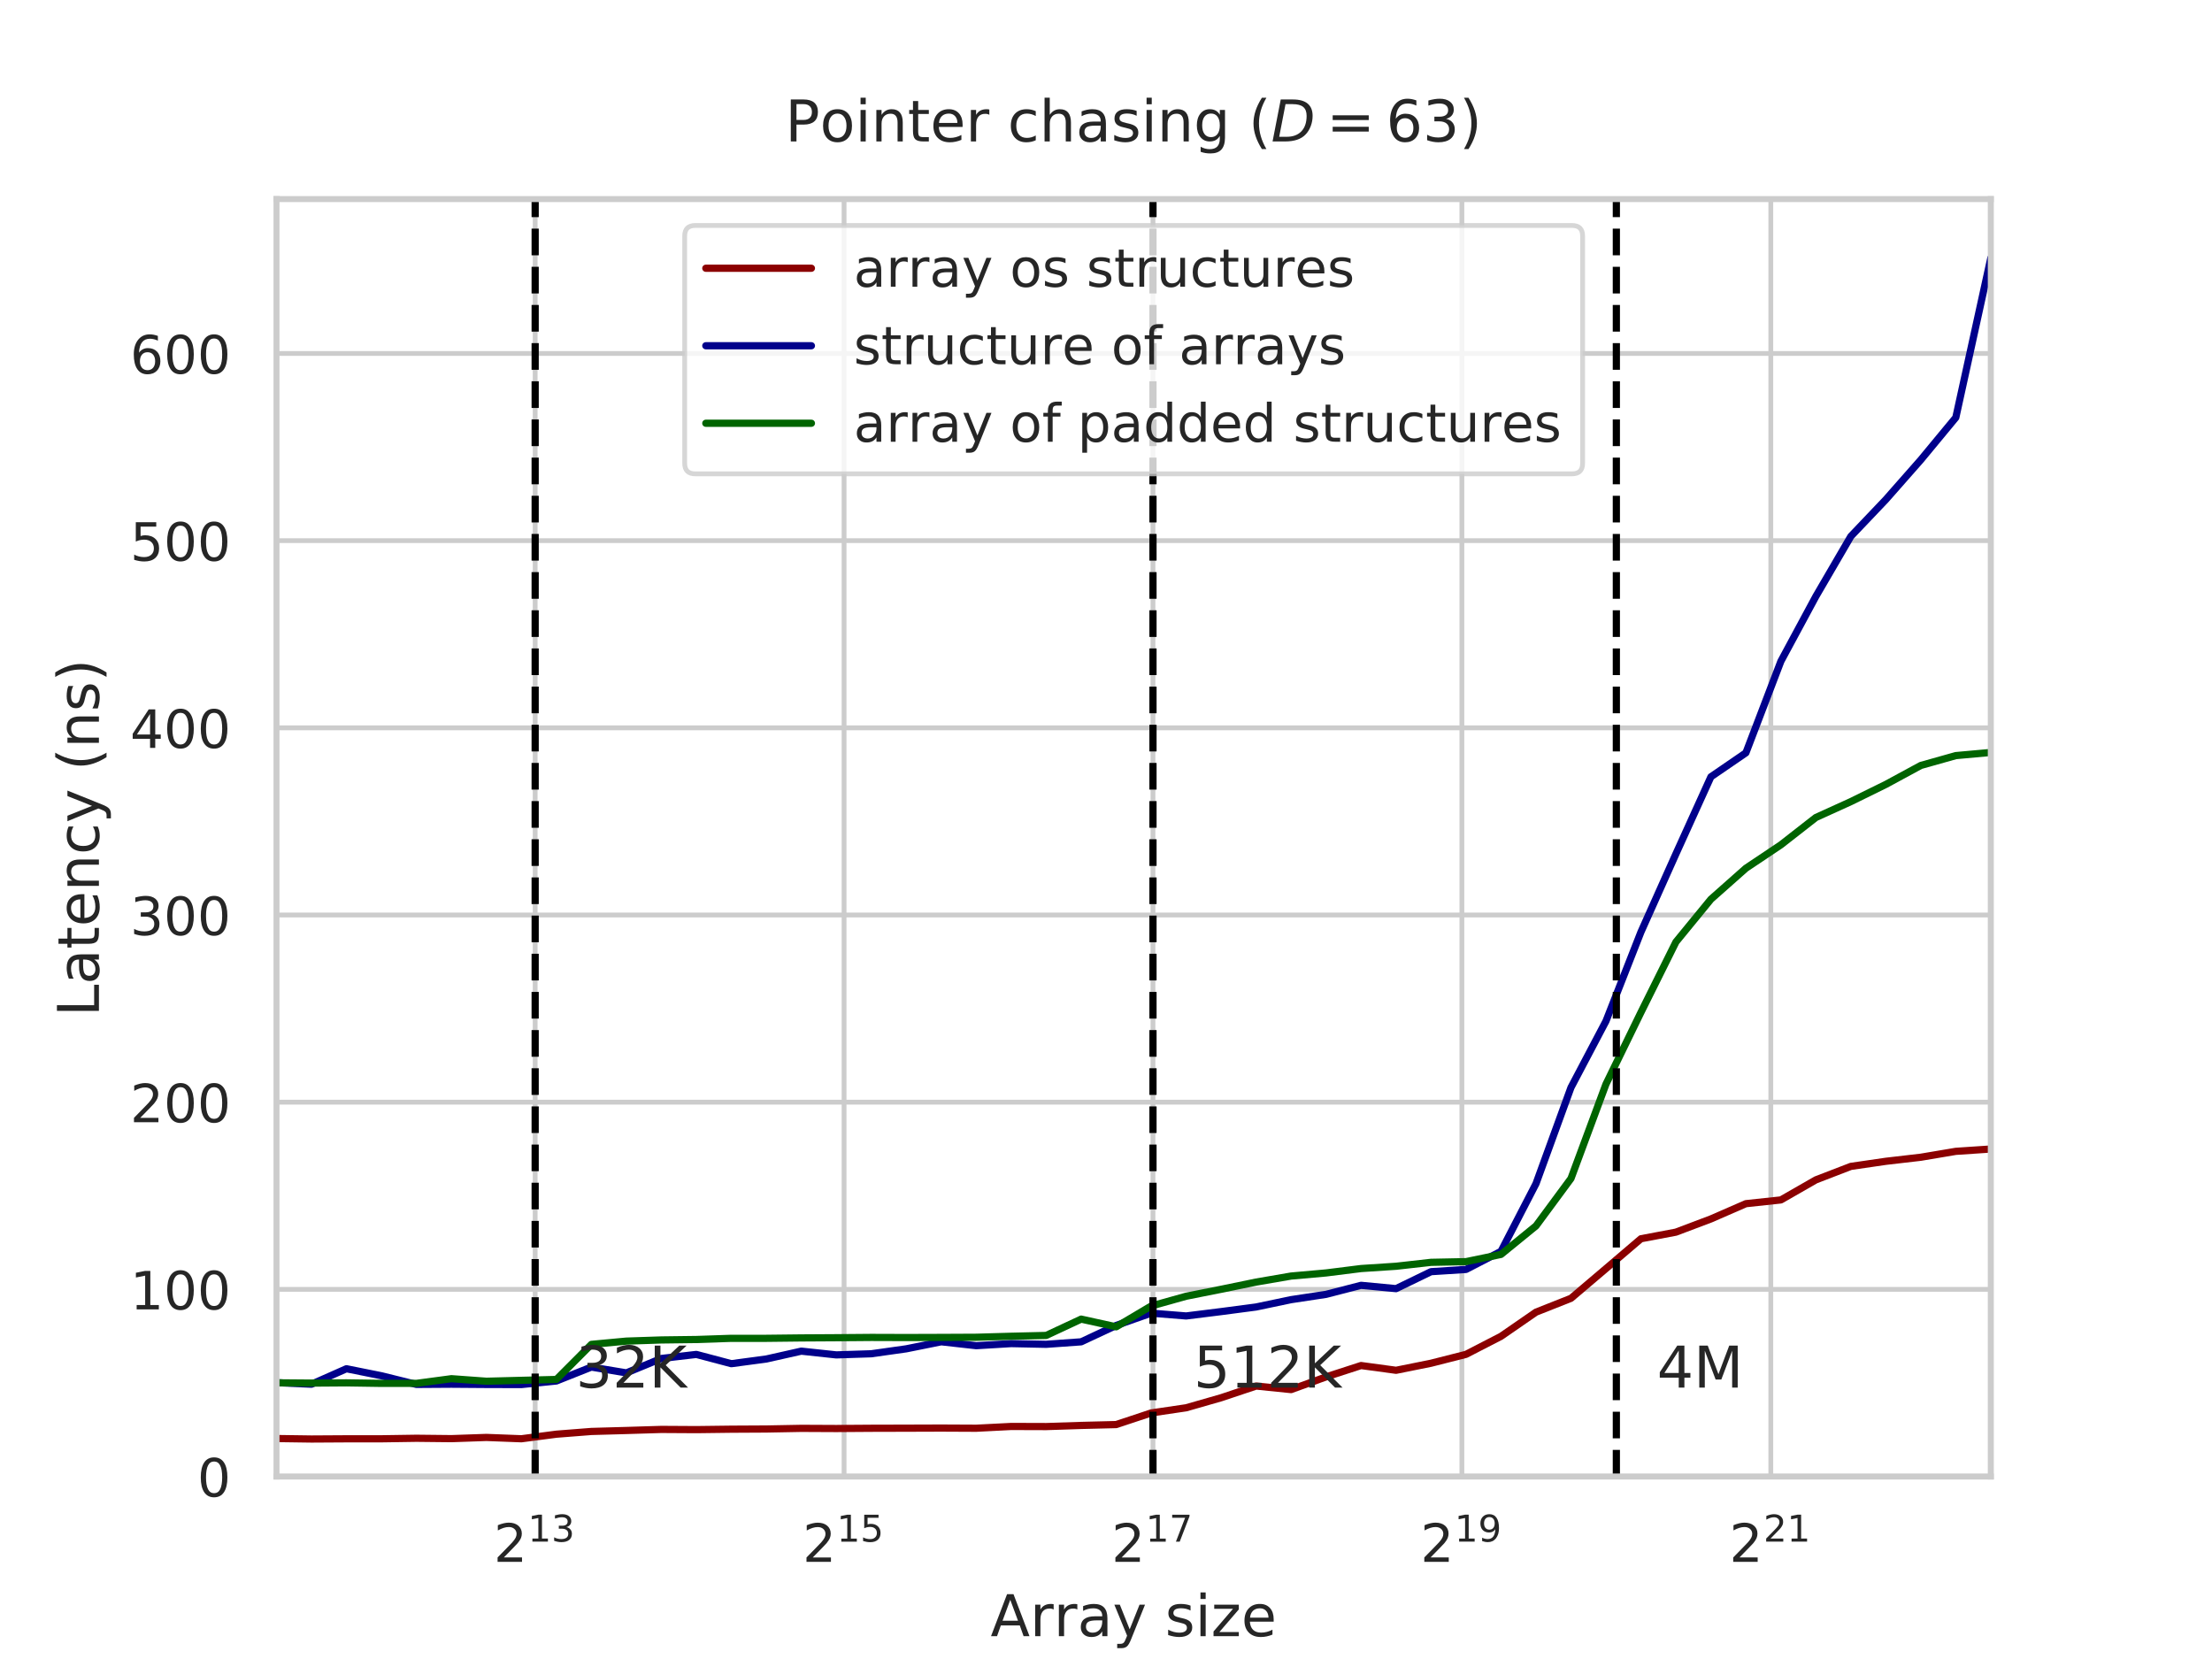 <svg xmlns="http://www.w3.org/2000/svg" xmlns:xlink="http://www.w3.org/1999/xlink" width="614.4" height="460.8" version="1.1" viewBox="0 0 460.8 345.6"><defs><style type="text/css">*{stroke-linecap:butt;stroke-linejoin:round}</style></defs><g id="figure_1"><g id="patch_1"><path d="M 0 345.6 L 460.8 345.6 L 460.8 0 L 0 0 z" style="fill:#fff"/></g><g id="axes_1"><g id="patch_2"><path d="M 57.6 307.584 L 414.72 307.584 L 414.72 41.472 L 57.6 41.472 z" style="fill:#fff"/></g><g id="matplotlib.axis_1"><g id="xtick_1"><g id="line2d_1"><path d="M 111.485 307.584 L 111.485 41.472" clip-path="url(#p56a1fb981e)" style="fill:none;stroke:#ccc;stroke-linecap:round"/></g><g id="text_1"><defs><path id="DejaVuSans-50" d="M 19.188 8.297 L 53.609 8.297 L 53.609 0 L 7.328 0 L 7.328 8.297 Q 12.938 14.109 22.625 23.891 Q 32.328 33.688 34.812 36.531 Q 39.547 41.844 41.422 45.531 Q 43.312 49.219 43.312 52.781 Q 43.312 58.594 39.234 62.25 Q 35.156 65.922 28.609 65.922 Q 23.969 65.922 18.812 64.312 Q 13.672 62.703 7.812 59.422 L 7.812 69.391 Q 13.766 71.781 18.938 73 Q 24.125 74.219 28.422 74.219 Q 39.75 74.219 46.484 68.547 Q 53.219 62.891 53.219 53.422 Q 53.219 48.922 51.531 44.891 Q 49.859 40.875 45.406 35.406 Q 44.188 33.984 37.641 27.219 Q 31.109 20.453 19.188 8.297 z"/><path id="DejaVuSans-49" d="M 12.406 8.297 L 28.516 8.297 L 28.516 63.922 L 10.984 60.406 L 10.984 69.391 L 28.422 72.906 L 38.281 72.906 L 38.281 8.297 L 54.391 8.297 L 54.391 0 L 12.406 0 z"/><path id="DejaVuSans-51" d="M 40.578 39.312 Q 47.656 37.797 51.625 33 Q 55.609 28.219 55.609 21.188 Q 55.609 10.406 48.188 4.484 Q 40.766 -1.422 27.094 -1.422 Q 22.516 -1.422 17.656 -0.516 Q 12.797 0.391 7.625 2.203 L 7.625 11.719 Q 11.719 9.328 16.594 8.109 Q 21.484 6.891 26.812 6.891 Q 36.078 6.891 40.938 10.547 Q 45.797 14.203 45.797 21.188 Q 45.797 27.641 41.281 31.266 Q 36.766 34.906 28.719 34.906 L 20.219 34.906 L 20.219 43.016 L 29.109 43.016 Q 36.375 43.016 40.234 45.922 Q 44.094 48.828 44.094 54.297 Q 44.094 59.906 40.109 62.906 Q 36.141 65.922 28.719 65.922 Q 24.656 65.922 20.016 65.031 Q 15.375 64.156 9.812 62.312 L 9.812 71.094 Q 15.438 72.656 20.344 73.438 Q 25.25 74.219 29.594 74.219 Q 40.828 74.219 47.359 69.109 Q 53.906 64.016 53.906 55.328 Q 53.906 49.266 50.438 45.094 Q 46.969 40.922 40.578 39.312 z"/></defs><g style="fill:#262626" transform="translate(102.85 325.442)scale(0.11 -0.11)"><use transform="translate(0 0.766)" xlink:href="#DejaVuSans-50"/><use transform="translate(64.58 39.047)scale(0.7)" xlink:href="#DejaVuSans-49"/><use transform="translate(109.116 39.047)scale(0.7)" xlink:href="#DejaVuSans-51"/></g></g></g><g id="xtick_2"><g id="line2d_2"><path d="M 175.836 307.584 L 175.836 41.472" clip-path="url(#p56a1fb981e)" style="fill:none;stroke:#ccc;stroke-linecap:round"/></g><g id="text_2"><defs><path id="DejaVuSans-53" d="M 10.797 72.906 L 49.516 72.906 L 49.516 64.594 L 19.828 64.594 L 19.828 46.734 Q 21.969 47.469 24.109 47.828 Q 26.266 48.188 28.422 48.188 Q 40.625 48.188 47.75 41.5 Q 54.891 34.812 54.891 23.391 Q 54.891 11.625 47.562 5.094 Q 40.234 -1.422 26.906 -1.422 Q 22.312 -1.422 17.547 -0.641 Q 12.797 0.141 7.719 1.703 L 7.719 11.625 Q 12.109 9.234 16.797 8.062 Q 21.484 6.891 26.703 6.891 Q 35.156 6.891 40.078 11.328 Q 45.016 15.766 45.016 23.391 Q 45.016 31 40.078 35.438 Q 35.156 39.891 26.703 39.891 Q 22.75 39.891 18.812 39.016 Q 14.891 38.141 10.797 36.281 z"/></defs><g style="fill:#262626" transform="translate(167.201 325.442)scale(0.11 -0.11)"><use transform="translate(0 0.684)" xlink:href="#DejaVuSans-50"/><use transform="translate(64.58 38.966)scale(0.7)" xlink:href="#DejaVuSans-49"/><use transform="translate(109.116 38.966)scale(0.7)" xlink:href="#DejaVuSans-53"/></g></g></g><g id="xtick_3"><g id="line2d_3"><path d="M 240.188 307.584 L 240.188 41.472" clip-path="url(#p56a1fb981e)" style="fill:none;stroke:#ccc;stroke-linecap:round"/></g><g id="text_3"><defs><path id="DejaVuSans-55" d="M 8.203 72.906 L 55.078 72.906 L 55.078 68.703 L 28.609 0 L 18.312 0 L 43.219 64.594 L 8.203 64.594 z"/></defs><g style="fill:#262626" transform="translate(231.553 325.442)scale(0.11 -0.11)"><use transform="translate(0 0.684)" xlink:href="#DejaVuSans-50"/><use transform="translate(64.58 38.966)scale(0.7)" xlink:href="#DejaVuSans-49"/><use transform="translate(109.116 38.966)scale(0.7)" xlink:href="#DejaVuSans-55"/></g></g></g><g id="xtick_4"><g id="line2d_4"><path d="M 304.539 307.584 L 304.539 41.472" clip-path="url(#p56a1fb981e)" style="fill:none;stroke:#ccc;stroke-linecap:round"/></g><g id="text_4"><defs><path id="DejaVuSans-57" d="M 10.984 1.516 L 10.984 10.5 Q 14.703 8.734 18.5 7.812 Q 22.312 6.891 25.984 6.891 Q 35.75 6.891 40.891 13.453 Q 46.047 20.016 46.781 33.406 Q 43.953 29.203 39.594 26.953 Q 35.25 24.703 29.984 24.703 Q 19.047 24.703 12.672 31.312 Q 6.297 37.938 6.297 49.422 Q 6.297 60.641 12.938 67.422 Q 19.578 74.219 30.609 74.219 Q 43.266 74.219 49.922 64.516 Q 56.594 54.828 56.594 36.375 Q 56.594 19.141 48.406 8.859 Q 40.234 -1.422 26.422 -1.422 Q 22.703 -1.422 18.891 -0.688 Q 15.094 0.047 10.984 1.516 z M 30.609 32.422 Q 37.25 32.422 41.125 36.953 Q 45.016 41.5 45.016 49.422 Q 45.016 57.281 41.125 61.844 Q 37.25 66.406 30.609 66.406 Q 23.969 66.406 20.094 61.844 Q 16.219 57.281 16.219 49.422 Q 16.219 41.5 20.094 36.953 Q 23.969 32.422 30.609 32.422 z"/></defs><g style="fill:#262626" transform="translate(295.904 325.442)scale(0.11 -0.11)"><use transform="translate(0 0.766)" xlink:href="#DejaVuSans-50"/><use transform="translate(64.58 39.047)scale(0.7)" xlink:href="#DejaVuSans-49"/><use transform="translate(109.116 39.047)scale(0.7)" xlink:href="#DejaVuSans-57"/></g></g></g><g id="xtick_5"><g id="line2d_5"><path d="M 368.891 307.584 L 368.891 41.472" clip-path="url(#p56a1fb981e)" style="fill:none;stroke:#ccc;stroke-linecap:round"/></g><g id="text_5"><g style="fill:#262626" transform="translate(360.256 325.442)scale(0.11 -0.11)"><use transform="translate(0 0.766)" xlink:href="#DejaVuSans-50"/><use transform="translate(64.58 39.047)scale(0.7)" xlink:href="#DejaVuSans-50"/><use transform="translate(109.116 39.047)scale(0.7)" xlink:href="#DejaVuSans-49"/></g></g></g><g id="text_6"><defs><path id="DejaVuSans-65" d="M 34.188 63.188 L 20.797 26.906 L 47.609 26.906 z M 28.609 72.906 L 39.797 72.906 L 67.578 0 L 57.328 0 L 50.688 18.703 L 17.828 18.703 L 11.188 0 L 0.781 0 z"/><path id="DejaVuSans-114" d="M 41.109 46.297 Q 39.594 47.172 37.812 47.578 Q 36.031 48 33.891 48 Q 26.266 48 22.188 43.047 Q 18.109 38.094 18.109 28.812 L 18.109 0 L 9.078 0 L 9.078 54.688 L 18.109 54.688 L 18.109 46.188 Q 20.953 51.172 25.484 53.578 Q 30.031 56 36.531 56 Q 37.453 56 38.578 55.875 Q 39.703 55.766 41.062 55.516 z"/><path id="DejaVuSans-97" d="M 34.281 27.484 Q 23.391 27.484 19.188 25 Q 14.984 22.516 14.984 16.5 Q 14.984 11.719 18.141 8.906 Q 21.297 6.109 26.703 6.109 Q 34.188 6.109 38.703 11.406 Q 43.219 16.703 43.219 25.484 L 43.219 27.484 z M 52.203 31.203 L 52.203 0 L 43.219 0 L 43.219 8.297 Q 40.141 3.328 35.547 0.953 Q 30.953 -1.422 24.312 -1.422 Q 15.922 -1.422 10.953 3.297 Q 6 8.016 6 15.922 Q 6 25.141 12.172 29.828 Q 18.359 34.516 30.609 34.516 L 43.219 34.516 L 43.219 35.406 Q 43.219 41.609 39.141 45 Q 35.062 48.391 27.688 48.391 Q 23 48.391 18.547 47.266 Q 14.109 46.141 10.016 43.891 L 10.016 52.203 Q 14.938 54.109 19.578 55.047 Q 24.219 56 28.609 56 Q 40.484 56 46.344 49.844 Q 52.203 43.703 52.203 31.203 z"/><path id="DejaVuSans-121" d="M 32.172 -5.078 Q 28.375 -14.844 24.75 -17.812 Q 21.141 -20.797 15.094 -20.797 L 7.906 -20.797 L 7.906 -13.281 L 13.188 -13.281 Q 16.891 -13.281 18.938 -11.516 Q 21 -9.766 23.484 -3.219 L 25.094 0.875 L 2.984 54.688 L 12.5 54.688 L 29.594 11.922 L 46.688 54.688 L 56.203 54.688 z"/><path id="DejaVuSans-32"/><path id="DejaVuSans-115" d="M 44.281 53.078 L 44.281 44.578 Q 40.484 46.531 36.375 47.5 Q 32.281 48.484 27.875 48.484 Q 21.188 48.484 17.844 46.438 Q 14.5 44.391 14.5 40.281 Q 14.5 37.156 16.891 35.375 Q 19.281 33.594 26.516 31.984 L 29.594 31.297 Q 39.156 29.25 43.188 25.516 Q 47.219 21.781 47.219 15.094 Q 47.219 7.469 41.188 3.016 Q 35.156 -1.422 24.609 -1.422 Q 20.219 -1.422 15.453 -0.562 Q 10.688 0.297 5.422 2 L 5.422 11.281 Q 10.406 8.688 15.234 7.391 Q 20.062 6.109 24.812 6.109 Q 31.156 6.109 34.562 8.281 Q 37.984 10.453 37.984 14.406 Q 37.984 18.062 35.516 20.016 Q 33.062 21.969 24.703 23.781 L 21.578 24.516 Q 13.234 26.266 9.516 29.906 Q 5.812 33.547 5.812 39.891 Q 5.812 47.609 11.281 51.797 Q 16.75 56 26.812 56 Q 31.781 56 36.172 55.266 Q 40.578 54.547 44.281 53.078 z"/><path id="DejaVuSans-105" d="M 9.422 54.688 L 18.406 54.688 L 18.406 0 L 9.422 0 z M 9.422 75.984 L 18.406 75.984 L 18.406 64.594 L 9.422 64.594 z"/><path id="DejaVuSans-122" d="M 5.516 54.688 L 48.188 54.688 L 48.188 46.484 L 14.406 7.172 L 48.188 7.172 L 48.188 0 L 4.297 0 L 4.297 8.203 L 38.094 47.516 L 5.516 47.516 z"/><path id="DejaVuSans-101" d="M 56.203 29.594 L 56.203 25.203 L 14.891 25.203 Q 15.484 15.922 20.484 11.062 Q 25.484 6.203 34.422 6.203 Q 39.594 6.203 44.453 7.469 Q 49.312 8.734 54.109 11.281 L 54.109 2.781 Q 49.266 0.734 44.188 -0.344 Q 39.109 -1.422 33.891 -1.422 Q 20.797 -1.422 13.156 6.188 Q 5.516 13.812 5.516 26.812 Q 5.516 40.234 12.766 48.109 Q 20.016 56 32.328 56 Q 43.359 56 49.781 48.891 Q 56.203 41.797 56.203 29.594 z M 47.219 32.234 Q 47.125 39.594 43.094 43.984 Q 39.062 48.391 32.422 48.391 Q 24.906 48.391 20.391 44.141 Q 15.875 39.891 15.188 32.172 z"/></defs><g style="fill:#262626" transform="translate(206.355 340.848)scale(0.12 -0.12)"><use xlink:href="#DejaVuSans-65"/><use x="68.408" xlink:href="#DejaVuSans-114"/><use x="109.506" xlink:href="#DejaVuSans-114"/><use x="150.619" xlink:href="#DejaVuSans-97"/><use x="211.898" xlink:href="#DejaVuSans-121"/><use x="271.078" xlink:href="#DejaVuSans-32"/><use x="302.865" xlink:href="#DejaVuSans-115"/><use x="354.965" xlink:href="#DejaVuSans-105"/><use x="382.748" xlink:href="#DejaVuSans-122"/><use x="435.238" xlink:href="#DejaVuSans-101"/></g></g></g><g id="matplotlib.axis_2"><g id="ytick_1"><g id="line2d_6"><path d="M 57.6 307.584 L 414.72 307.584" clip-path="url(#p56a1fb981e)" style="fill:none;stroke:#ccc;stroke-linecap:round"/></g><g id="text_7"><defs><path id="DejaVuSans-48" d="M 31.781 66.406 Q 24.172 66.406 20.328 58.906 Q 16.5 51.422 16.5 36.375 Q 16.5 21.391 20.328 13.891 Q 24.172 6.391 31.781 6.391 Q 39.453 6.391 43.281 13.891 Q 47.125 21.391 47.125 36.375 Q 47.125 51.422 43.281 58.906 Q 39.453 66.406 31.781 66.406 z M 31.781 74.219 Q 44.047 74.219 50.516 64.516 Q 56.984 54.828 56.984 36.375 Q 56.984 17.969 50.516 8.266 Q 44.047 -1.422 31.781 -1.422 Q 19.531 -1.422 13.062 8.266 Q 6.594 17.969 6.594 36.375 Q 6.594 54.828 13.062 64.516 Q 19.531 74.219 31.781 74.219 z"/></defs><g style="fill:#262626" transform="translate(41.101 311.763)scale(0.11 -0.11)"><use xlink:href="#DejaVuSans-48"/></g></g></g><g id="ytick_2"><g id="line2d_7"><path d="M 57.6 268.593 L 414.72 268.593" clip-path="url(#p56a1fb981e)" style="fill:none;stroke:#ccc;stroke-linecap:round"/></g><g id="text_8"><g style="fill:#262626" transform="translate(27.104 272.772)scale(0.11 -0.11)"><use xlink:href="#DejaVuSans-49"/><use x="63.623" xlink:href="#DejaVuSans-48"/><use x="127.246" xlink:href="#DejaVuSans-48"/></g></g></g><g id="ytick_3"><g id="line2d_8"><path d="M 57.6 229.602 L 414.72 229.602" clip-path="url(#p56a1fb981e)" style="fill:none;stroke:#ccc;stroke-linecap:round"/></g><g id="text_9"><g style="fill:#262626" transform="translate(27.104 233.781)scale(0.11 -0.11)"><use xlink:href="#DejaVuSans-50"/><use x="63.623" xlink:href="#DejaVuSans-48"/><use x="127.246" xlink:href="#DejaVuSans-48"/></g></g></g><g id="ytick_4"><g id="line2d_9"><path d="M 57.6 190.611 L 414.72 190.611" clip-path="url(#p56a1fb981e)" style="fill:none;stroke:#ccc;stroke-linecap:round"/></g><g id="text_10"><g style="fill:#262626" transform="translate(27.104 194.79)scale(0.11 -0.11)"><use xlink:href="#DejaVuSans-51"/><use x="63.623" xlink:href="#DejaVuSans-48"/><use x="127.246" xlink:href="#DejaVuSans-48"/></g></g></g><g id="ytick_5"><g id="line2d_10"><path d="M 57.6 151.62 L 414.72 151.62" clip-path="url(#p56a1fb981e)" style="fill:none;stroke:#ccc;stroke-linecap:round"/></g><g id="text_11"><defs><path id="DejaVuSans-52" d="M 37.797 64.312 L 12.891 25.391 L 37.797 25.391 z M 35.203 72.906 L 47.609 72.906 L 47.609 25.391 L 58.016 25.391 L 58.016 17.188 L 47.609 17.188 L 47.609 0 L 37.797 0 L 37.797 17.188 L 4.891 17.188 L 4.891 26.703 z"/></defs><g style="fill:#262626" transform="translate(27.104 155.799)scale(0.11 -0.11)"><use xlink:href="#DejaVuSans-52"/><use x="63.623" xlink:href="#DejaVuSans-48"/><use x="127.246" xlink:href="#DejaVuSans-48"/></g></g></g><g id="ytick_6"><g id="line2d_11"><path d="M 57.6 112.629 L 414.72 112.629" clip-path="url(#p56a1fb981e)" style="fill:none;stroke:#ccc;stroke-linecap:round"/></g><g id="text_12"><g style="fill:#262626" transform="translate(27.104 116.808)scale(0.11 -0.11)"><use xlink:href="#DejaVuSans-53"/><use x="63.623" xlink:href="#DejaVuSans-48"/><use x="127.246" xlink:href="#DejaVuSans-48"/></g></g></g><g id="ytick_7"><g id="line2d_12"><path d="M 57.6 73.638 L 414.72 73.638" clip-path="url(#p56a1fb981e)" style="fill:none;stroke:#ccc;stroke-linecap:round"/></g><g id="text_13"><defs><path id="DejaVuSans-54" d="M 33.016 40.375 Q 26.375 40.375 22.484 35.828 Q 18.609 31.297 18.609 23.391 Q 18.609 15.531 22.484 10.953 Q 26.375 6.391 33.016 6.391 Q 39.656 6.391 43.531 10.953 Q 47.406 15.531 47.406 23.391 Q 47.406 31.297 43.531 35.828 Q 39.656 40.375 33.016 40.375 z M 52.594 71.297 L 52.594 62.312 Q 48.875 64.062 45.094 64.984 Q 41.312 65.922 37.594 65.922 Q 27.828 65.922 22.672 59.328 Q 17.531 52.734 16.797 39.406 Q 19.672 43.656 24.016 45.922 Q 28.375 48.188 33.594 48.188 Q 44.578 48.188 50.953 41.516 Q 57.328 34.859 57.328 23.391 Q 57.328 12.156 50.688 5.359 Q 44.047 -1.422 33.016 -1.422 Q 20.359 -1.422 13.672 8.266 Q 6.984 17.969 6.984 36.375 Q 6.984 53.656 15.188 63.938 Q 23.391 74.219 37.203 74.219 Q 40.922 74.219 44.703 73.484 Q 48.484 72.75 52.594 71.297 z"/></defs><g style="fill:#262626" transform="translate(27.104 77.817)scale(0.11 -0.11)"><use xlink:href="#DejaVuSans-54"/><use x="63.623" xlink:href="#DejaVuSans-48"/><use x="127.246" xlink:href="#DejaVuSans-48"/></g></g></g><g id="text_14"><defs><path id="DejaVuSans-76" d="M 9.812 72.906 L 19.672 72.906 L 19.672 8.297 L 55.172 8.297 L 55.172 0 L 9.812 0 z"/><path id="DejaVuSans-116" d="M 18.312 70.219 L 18.312 54.688 L 36.812 54.688 L 36.812 47.703 L 18.312 47.703 L 18.312 18.016 Q 18.312 11.328 20.141 9.422 Q 21.969 7.516 27.594 7.516 L 36.812 7.516 L 36.812 0 L 27.594 0 Q 17.188 0 13.234 3.875 Q 9.281 7.766 9.281 18.016 L 9.281 47.703 L 2.688 47.703 L 2.688 54.688 L 9.281 54.688 L 9.281 70.219 z"/><path id="DejaVuSans-110" d="M 54.891 33.016 L 54.891 0 L 45.906 0 L 45.906 32.719 Q 45.906 40.484 42.875 44.328 Q 39.844 48.188 33.797 48.188 Q 26.516 48.188 22.312 43.547 Q 18.109 38.922 18.109 30.906 L 18.109 0 L 9.078 0 L 9.078 54.688 L 18.109 54.688 L 18.109 46.188 Q 21.344 51.125 25.703 53.562 Q 30.078 56 35.797 56 Q 45.219 56 50.047 50.172 Q 54.891 44.344 54.891 33.016 z"/><path id="DejaVuSans-99" d="M 48.781 52.594 L 48.781 44.188 Q 44.969 46.297 41.141 47.344 Q 37.312 48.391 33.406 48.391 Q 24.656 48.391 19.812 42.844 Q 14.984 37.312 14.984 27.297 Q 14.984 17.281 19.812 11.734 Q 24.656 6.203 33.406 6.203 Q 37.312 6.203 41.141 7.25 Q 44.969 8.297 48.781 10.406 L 48.781 2.094 Q 45.016 0.344 40.984 -0.531 Q 36.969 -1.422 32.422 -1.422 Q 20.062 -1.422 12.781 6.344 Q 5.516 14.109 5.516 27.297 Q 5.516 40.672 12.859 48.328 Q 20.219 56 33.016 56 Q 37.156 56 41.109 55.141 Q 45.062 54.297 48.781 52.594 z"/><path id="DejaVuSans-40" d="M 31 75.875 Q 24.469 64.656 21.281 53.656 Q 18.109 42.672 18.109 31.391 Q 18.109 20.125 21.312 9.062 Q 24.516 -2 31 -13.188 L 23.188 -13.188 Q 15.875 -1.703 12.234 9.375 Q 8.594 20.453 8.594 31.391 Q 8.594 42.281 12.203 53.312 Q 15.828 64.359 23.188 75.875 z"/><path id="DejaVuSans-41" d="M 8.016 75.875 L 15.828 75.875 Q 23.141 64.359 26.781 53.312 Q 30.422 42.281 30.422 31.391 Q 30.422 20.453 26.781 9.375 Q 23.141 -1.703 15.828 -13.188 L 8.016 -13.188 Q 14.5 -2 17.703 9.062 Q 20.906 20.125 20.906 31.391 Q 20.906 42.672 17.703 53.656 Q 14.5 64.656 8.016 75.875 z"/></defs><g style="fill:#262626" transform="translate(20.608 211.762)rotate(-90)scale(0.12 -0.12)"><use xlink:href="#DejaVuSans-76"/><use x="55.713" xlink:href="#DejaVuSans-97"/><use x="116.992" xlink:href="#DejaVuSans-116"/><use x="156.201" xlink:href="#DejaVuSans-101"/><use x="217.725" xlink:href="#DejaVuSans-110"/><use x="281.104" xlink:href="#DejaVuSans-99"/><use x="336.084" xlink:href="#DejaVuSans-121"/><use x="395.264" xlink:href="#DejaVuSans-32"/><use x="427.051" xlink:href="#DejaVuSans-40"/><use x="466.064" xlink:href="#DejaVuSans-110"/><use x="529.443" xlink:href="#DejaVuSans-115"/><use x="581.543" xlink:href="#DejaVuSans-41"/></g></g></g><g id="line2d_13"><path d="M 57.6 299.673 L 64.885 299.774 L 72.168 299.731 L 79.467 299.727 L 86.749 299.618 L 94.042 299.696 L 101.327 299.443 L 108.615 299.72 L 115.908 298.768 L 123.196 298.199 L 130.483 297.996 L 137.772 297.774 L 145.059 297.817 L 152.348 297.727 L 159.637 297.688 L 166.924 297.552 L 174.213 297.587 L 181.501 297.536 L 188.789 297.517 L 196.077 297.493 L 203.365 297.528 L 210.653 297.158 L 217.941 297.181 L 225.229 296.943 L 232.518 296.764 L 239.806 294.343 L 247.094 293.267 L 254.382 291.177 L 261.67 288.736 L 268.958 289.477 L 276.246 286.829 L 283.534 284.466 L 290.823 285.457 L 298.111 283.987 L 305.399 282.135 L 312.687 278.38 L 319.975 273.346 L 327.263 270.461 L 334.551 264.273 L 341.839 258.054 L 349.127 256.677 L 356.415 253.925 L 363.703 250.747 L 370.991 249.967 L 378.28 245.787 L 385.568 242.98 L 392.856 241.919 L 400.144 241.073 L 407.432 239.845 L 414.72 239.358" clip-path="url(#p56a1fb981e)" style="fill:none;stroke:#8b0000;stroke-linecap:round;stroke-width:1.5"/></g><g id="line2d_14"><path d="M 57.6 288.038 L 64.885 288.358 L 72.168 285.133 L 79.467 286.599 L 86.749 288.4 L 94.042 288.354 L 101.327 288.408 L 108.615 288.428 L 115.908 287.683 L 123.196 284.786 L 130.483 285.995 L 137.772 282.996 L 145.059 282.15 L 152.348 284.08 L 159.637 283.105 L 166.924 281.468 L 174.213 282.248 L 181.501 282.014 L 188.789 280.984 L 196.077 279.518 L 203.365 280.329 L 210.653 279.896 L 217.941 280.045 L 225.229 279.526 L 232.518 276.114 L 239.806 273.553 L 247.094 274.138 L 254.382 273.229 L 261.67 272.27 L 268.958 270.741 L 276.246 269.638 L 283.534 267.755 L 290.823 268.449 L 298.111 264.912 L 305.399 264.448 L 312.687 260.678 L 319.975 246.579 L 327.263 226.549 L 334.551 212.719 L 341.839 194.155 L 349.127 177.877 L 356.415 161.824 L 363.703 156.829 L 370.991 137.755 L 378.28 124.233 L 385.568 111.728 L 392.856 104.067 L 400.144 95.789 L 407.432 86.981 L 414.72 53.772" clip-path="url(#p56a1fb981e)" style="fill:none;stroke:#00008b;stroke-linecap:round;stroke-width:1.5"/></g><g id="line2d_15"><path d="M 57.6 288.065 L 64.885 288.124 L 72.168 288.073 L 79.467 288.182 L 86.749 288.182 L 94.042 287.207 L 101.327 287.738 L 108.615 287.55 L 115.908 287.367 L 123.196 280.056 L 130.483 279.378 L 137.772 279.136 L 145.059 279.043 L 152.348 278.797 L 159.637 278.797 L 166.924 278.715 L 174.213 278.672 L 181.501 278.61 L 188.789 278.633 L 196.077 278.61 L 203.365 278.575 L 210.653 278.368 L 217.941 278.196 L 225.229 274.796 L 232.518 276.399 L 239.806 272.071 L 247.094 270.032 L 254.382 268.581 L 261.67 267.08 L 268.958 265.825 L 276.246 265.177 L 283.534 264.261 L 290.823 263.785 L 298.111 262.967 L 305.399 262.822 L 312.687 261.317 L 319.975 255.379 L 327.263 245.506 L 334.551 225.851 L 341.839 210.89 L 349.127 196.23 L 356.415 187.328 L 363.703 180.871 L 370.991 175.993 L 378.28 170.301 L 385.568 166.99 L 392.856 163.407 L 400.144 159.457 L 407.432 157.406 L 414.72 156.747" clip-path="url(#p56a1fb981e)" style="fill:none;stroke:#006400;stroke-linecap:round;stroke-width:1.5"/></g><g id="line2d_16"><path d="M 111.485 307.584 L 111.485 41.472" clip-path="url(#p56a1fb981e)" style="fill:none;stroke:#000;stroke-dasharray:5.55,2.4;stroke-dashoffset:0;stroke-width:1.5"/></g><g id="line2d_17"><path d="M 240.188 307.584 L 240.188 41.472" clip-path="url(#p56a1fb981e)" style="fill:none;stroke:#000;stroke-dasharray:5.55,2.4;stroke-dashoffset:0;stroke-width:1.5"/></g><g id="line2d_18"><path d="M 336.715 307.584 L 336.715 41.472" clip-path="url(#p56a1fb981e)" style="fill:none;stroke:#000;stroke-dasharray:5.55,2.4;stroke-dashoffset:0;stroke-width:1.5"/></g><g id="patch_3"><path d="M 57.6 307.584 L 57.6 41.472" style="fill:none;stroke:#ccc;stroke-linecap:square;stroke-linejoin:miter;stroke-width:1.25"/></g><g id="patch_4"><path d="M 414.72 307.584 L 414.72 41.472" style="fill:none;stroke:#ccc;stroke-linecap:square;stroke-linejoin:miter;stroke-width:1.25"/></g><g id="patch_5"><path d="M 57.6 307.584 L 414.72 307.584" style="fill:none;stroke:#ccc;stroke-linecap:square;stroke-linejoin:miter;stroke-width:1.25"/></g><g id="patch_6"><path d="M 57.6 41.472 L 414.72 41.472" style="fill:none;stroke:#ccc;stroke-linecap:square;stroke-linejoin:miter;stroke-width:1.25"/></g><g id="text_15"><defs><path id="DejaVuSans-75" d="M 9.812 72.906 L 19.672 72.906 L 19.672 42.094 L 52.391 72.906 L 65.094 72.906 L 28.906 38.922 L 67.672 0 L 54.688 0 L 19.672 35.109 L 19.672 0 L 9.812 0 z"/></defs><g style="fill:#262626" transform="translate(119.948 289.063)scale(0.12 -0.12)"><use xlink:href="#DejaVuSans-51"/><use x="63.623" xlink:href="#DejaVuSans-50"/><use x="127.246" xlink:href="#DejaVuSans-75"/></g></g><g id="text_16"><g style="fill:#262626" transform="translate(248.651 289.063)scale(0.12 -0.12)"><use xlink:href="#DejaVuSans-53"/><use x="63.623" xlink:href="#DejaVuSans-49"/><use x="127.246" xlink:href="#DejaVuSans-50"/><use x="190.869" xlink:href="#DejaVuSans-75"/></g></g><g id="text_17"><defs><path id="DejaVuSans-77" d="M 9.812 72.906 L 24.516 72.906 L 43.109 23.297 L 61.812 72.906 L 76.516 72.906 L 76.516 0 L 66.891 0 L 66.891 64.016 L 48.094 14.016 L 38.188 14.016 L 19.391 64.016 L 19.391 0 L 9.812 0 z"/></defs><g style="fill:#262626" transform="translate(345.178 289.063)scale(0.12 -0.12)"><use xlink:href="#DejaVuSans-52"/><use x="63.623" xlink:href="#DejaVuSans-77"/></g></g><g id="text_18"><defs><path id="DejaVuSans-80" d="M 19.672 64.797 L 19.672 37.406 L 32.078 37.406 Q 38.969 37.406 42.719 40.969 Q 46.484 44.531 46.484 51.125 Q 46.484 57.672 42.719 61.234 Q 38.969 64.797 32.078 64.797 z M 9.812 72.906 L 32.078 72.906 Q 44.344 72.906 50.609 67.359 Q 56.891 61.812 56.891 51.125 Q 56.891 40.328 50.609 34.812 Q 44.344 29.297 32.078 29.297 L 19.672 29.297 L 19.672 0 L 9.812 0 z"/><path id="DejaVuSans-111" d="M 30.609 48.391 Q 23.391 48.391 19.188 42.75 Q 14.984 37.109 14.984 27.297 Q 14.984 17.484 19.156 11.844 Q 23.344 6.203 30.609 6.203 Q 37.797 6.203 41.984 11.859 Q 46.188 17.531 46.188 27.297 Q 46.188 37.016 41.984 42.703 Q 37.797 48.391 30.609 48.391 z M 30.609 56 Q 42.328 56 49.016 48.375 Q 55.719 40.766 55.719 27.297 Q 55.719 13.875 49.016 6.219 Q 42.328 -1.422 30.609 -1.422 Q 18.844 -1.422 12.172 6.219 Q 5.516 13.875 5.516 27.297 Q 5.516 40.766 12.172 48.375 Q 18.844 56 30.609 56 z"/><path id="DejaVuSans-104" d="M 54.891 33.016 L 54.891 0 L 45.906 0 L 45.906 32.719 Q 45.906 40.484 42.875 44.328 Q 39.844 48.188 33.797 48.188 Q 26.516 48.188 22.312 43.547 Q 18.109 38.922 18.109 30.906 L 18.109 0 L 9.078 0 L 9.078 75.984 L 18.109 75.984 L 18.109 46.188 Q 21.344 51.125 25.703 53.562 Q 30.078 56 35.797 56 Q 45.219 56 50.047 50.172 Q 54.891 44.344 54.891 33.016 z"/><path id="DejaVuSans-103" d="M 45.406 27.984 Q 45.406 37.75 41.375 43.109 Q 37.359 48.484 30.078 48.484 Q 22.859 48.484 18.828 43.109 Q 14.797 37.75 14.797 27.984 Q 14.797 18.266 18.828 12.891 Q 22.859 7.516 30.078 7.516 Q 37.359 7.516 41.375 12.891 Q 45.406 18.266 45.406 27.984 z M 54.391 6.781 Q 54.391 -7.172 48.188 -13.984 Q 42 -20.797 29.203 -20.797 Q 24.469 -20.797 20.266 -20.094 Q 16.062 -19.391 12.109 -17.922 L 12.109 -9.188 Q 16.062 -11.328 19.922 -12.344 Q 23.781 -13.375 27.781 -13.375 Q 36.625 -13.375 41.016 -8.766 Q 45.406 -4.156 45.406 5.172 L 45.406 9.625 Q 42.625 4.781 38.281 2.391 Q 33.938 0 27.875 0 Q 17.828 0 11.672 7.656 Q 5.516 15.328 5.516 27.984 Q 5.516 40.672 11.672 48.328 Q 17.828 56 27.875 56 Q 33.938 56 38.281 53.609 Q 42.625 51.219 45.406 46.391 L 45.406 54.688 L 54.391 54.688 z"/><path id="DejaVuSans-Oblique-68" d="M 16.891 72.906 L 38.094 72.906 Q 54.984 72.906 63.594 65.75 Q 72.219 58.594 72.219 44.484 Q 72.219 35.156 68.938 26.531 Q 65.672 17.922 59.906 12.016 Q 54.109 5.953 45.172 2.969 Q 36.234 0 24.031 0 L 2.688 0 z M 25.203 64.797 L 14.203 8.109 L 27.094 8.109 Q 43.656 8.109 52.734 17.625 Q 61.812 27.156 61.812 44.484 Q 61.812 54.984 55.953 59.891 Q 50.094 64.797 37.594 64.797 z"/><path id="DejaVuSans-61" d="M 10.594 45.406 L 73.188 45.406 L 73.188 37.203 L 10.594 37.203 z M 10.594 25.484 L 73.188 25.484 L 73.188 17.188 L 10.594 17.188 z"/></defs><g style="fill:#262626" transform="translate(163.56 29.472)scale(0.12 -0.12)"><use transform="translate(0 0.016)" xlink:href="#DejaVuSans-80"/><use transform="translate(60.303 0.016)" xlink:href="#DejaVuSans-111"/><use transform="translate(121.484 0.016)" xlink:href="#DejaVuSans-105"/><use transform="translate(149.268 0.016)" xlink:href="#DejaVuSans-110"/><use transform="translate(212.646 0.016)" xlink:href="#DejaVuSans-116"/><use transform="translate(251.855 0.016)" xlink:href="#DejaVuSans-101"/><use transform="translate(313.379 0.016)" xlink:href="#DejaVuSans-114"/><use transform="translate(354.492 0.016)" xlink:href="#DejaVuSans-32"/><use transform="translate(386.279 0.016)" xlink:href="#DejaVuSans-99"/><use transform="translate(441.26 0.016)" xlink:href="#DejaVuSans-104"/><use transform="translate(504.639 0.016)" xlink:href="#DejaVuSans-97"/><use transform="translate(565.918 0.016)" xlink:href="#DejaVuSans-115"/><use transform="translate(618.018 0.016)" xlink:href="#DejaVuSans-105"/><use transform="translate(645.801 0.016)" xlink:href="#DejaVuSans-110"/><use transform="translate(709.18 0.016)" xlink:href="#DejaVuSans-103"/><use transform="translate(772.656 0.016)" xlink:href="#DejaVuSans-32"/><use transform="translate(804.443 0.016)" xlink:href="#DejaVuSans-40"/><use transform="translate(843.457 0.016)" xlink:href="#DejaVuSans-Oblique-68"/><use transform="translate(939.941 0.016)" xlink:href="#DejaVuSans-61"/><use transform="translate(1043.213 0.016)" xlink:href="#DejaVuSans-54"/><use transform="translate(1106.836 0.016)" xlink:href="#DejaVuSans-51"/><use transform="translate(1170.459 0.016)" xlink:href="#DejaVuSans-41"/></g></g><g id="legend_1"><g id="patch_7"><path d="M 144.833 98.71 L 327.487 98.71 Q 329.687 98.71 329.687 96.51 L 329.687 49.172 Q 329.687 46.972 327.487 46.972 L 144.833 46.972 Q 142.633 46.972 142.633 49.172 L 142.633 96.51 Q 142.633 98.71 144.833 98.71 z" style="fill:#fff;opacity:.8;stroke:#ccc;stroke-linejoin:miter"/></g><g id="line2d_19"><path d="M 147.033 55.88 L 169.033 55.88" style="fill:none;stroke:#8b0000;stroke-linecap:round;stroke-width:1.5"/></g><g id="text_19"><defs><path id="DejaVuSans-117" d="M 8.5 21.578 L 8.5 54.688 L 17.484 54.688 L 17.484 21.922 Q 17.484 14.156 20.5 10.266 Q 23.531 6.391 29.594 6.391 Q 36.859 6.391 41.078 11.031 Q 45.312 15.672 45.312 23.688 L 45.312 54.688 L 54.297 54.688 L 54.297 0 L 45.312 0 L 45.312 8.406 Q 42.047 3.422 37.719 1 Q 33.406 -1.422 27.688 -1.422 Q 18.266 -1.422 13.375 4.438 Q 8.5 10.297 8.5 21.578 z M 31.109 56 z"/></defs><g style="fill:#262626" transform="translate(177.833 59.73)scale(0.11 -0.11)"><use xlink:href="#DejaVuSans-97"/><use x="61.279" xlink:href="#DejaVuSans-114"/><use x="102.377" xlink:href="#DejaVuSans-114"/><use x="143.49" xlink:href="#DejaVuSans-97"/><use x="204.77" xlink:href="#DejaVuSans-121"/><use x="263.949" xlink:href="#DejaVuSans-32"/><use x="295.736" xlink:href="#DejaVuSans-111"/><use x="356.918" xlink:href="#DejaVuSans-115"/><use x="409.018" xlink:href="#DejaVuSans-32"/><use x="440.805" xlink:href="#DejaVuSans-115"/><use x="492.904" xlink:href="#DejaVuSans-116"/><use x="532.113" xlink:href="#DejaVuSans-114"/><use x="573.227" xlink:href="#DejaVuSans-117"/><use x="636.605" xlink:href="#DejaVuSans-99"/><use x="691.586" xlink:href="#DejaVuSans-116"/><use x="730.795" xlink:href="#DejaVuSans-117"/><use x="794.174" xlink:href="#DejaVuSans-114"/><use x="835.256" xlink:href="#DejaVuSans-101"/><use x="896.779" xlink:href="#DejaVuSans-115"/></g></g><g id="line2d_21"><path d="M 147.033 72.026 L 169.033 72.026" style="fill:none;stroke:#00008b;stroke-linecap:round;stroke-width:1.5"/></g><g id="text_20"><defs><path id="DejaVuSans-102" d="M 37.109 75.984 L 37.109 68.5 L 28.516 68.5 Q 23.688 68.5 21.797 66.547 Q 19.922 64.594 19.922 59.516 L 19.922 54.688 L 34.719 54.688 L 34.719 47.703 L 19.922 47.703 L 19.922 0 L 10.891 0 L 10.891 47.703 L 2.297 47.703 L 2.297 54.688 L 10.891 54.688 L 10.891 58.5 Q 10.891 67.625 15.141 71.797 Q 19.391 75.984 28.609 75.984 z"/></defs><g style="fill:#262626" transform="translate(177.833 75.876)scale(0.11 -0.11)"><use xlink:href="#DejaVuSans-115"/><use x="52.1" xlink:href="#DejaVuSans-116"/><use x="91.309" xlink:href="#DejaVuSans-114"/><use x="132.422" xlink:href="#DejaVuSans-117"/><use x="195.801" xlink:href="#DejaVuSans-99"/><use x="250.781" xlink:href="#DejaVuSans-116"/><use x="289.99" xlink:href="#DejaVuSans-117"/><use x="353.369" xlink:href="#DejaVuSans-114"/><use x="394.451" xlink:href="#DejaVuSans-101"/><use x="455.975" xlink:href="#DejaVuSans-32"/><use x="487.762" xlink:href="#DejaVuSans-111"/><use x="548.943" xlink:href="#DejaVuSans-102"/><use x="584.148" xlink:href="#DejaVuSans-32"/><use x="615.936" xlink:href="#DejaVuSans-97"/><use x="677.215" xlink:href="#DejaVuSans-114"/><use x="718.313" xlink:href="#DejaVuSans-114"/><use x="759.426" xlink:href="#DejaVuSans-97"/><use x="820.705" xlink:href="#DejaVuSans-121"/><use x="879.885" xlink:href="#DejaVuSans-115"/></g></g><g id="line2d_23"><path d="M 147.033 88.172 L 169.033 88.172" style="fill:none;stroke:#006400;stroke-linecap:round;stroke-width:1.5"/></g><g id="text_21"><defs><path id="DejaVuSans-112" d="M 18.109 8.203 L 18.109 -20.797 L 9.078 -20.797 L 9.078 54.688 L 18.109 54.688 L 18.109 46.391 Q 20.953 51.266 25.266 53.625 Q 29.594 56 35.594 56 Q 45.562 56 51.781 48.094 Q 58.016 40.188 58.016 27.297 Q 58.016 14.406 51.781 6.484 Q 45.562 -1.422 35.594 -1.422 Q 29.594 -1.422 25.266 0.953 Q 20.953 3.328 18.109 8.203 z M 48.688 27.297 Q 48.688 37.203 44.609 42.844 Q 40.531 48.484 33.406 48.484 Q 26.266 48.484 22.188 42.844 Q 18.109 37.203 18.109 27.297 Q 18.109 17.391 22.188 11.75 Q 26.266 6.109 33.406 6.109 Q 40.531 6.109 44.609 11.75 Q 48.688 17.391 48.688 27.297 z"/><path id="DejaVuSans-100" d="M 45.406 46.391 L 45.406 75.984 L 54.391 75.984 L 54.391 0 L 45.406 0 L 45.406 8.203 Q 42.578 3.328 38.25 0.953 Q 33.938 -1.422 27.875 -1.422 Q 17.969 -1.422 11.734 6.484 Q 5.516 14.406 5.516 27.297 Q 5.516 40.188 11.734 48.094 Q 17.969 56 27.875 56 Q 33.938 56 38.25 53.625 Q 42.578 51.266 45.406 46.391 z M 14.797 27.297 Q 14.797 17.391 18.875 11.75 Q 22.953 6.109 30.078 6.109 Q 37.203 6.109 41.297 11.75 Q 45.406 17.391 45.406 27.297 Q 45.406 37.203 41.297 42.844 Q 37.203 48.484 30.078 48.484 Q 22.953 48.484 18.875 42.844 Q 14.797 37.203 14.797 27.297 z"/></defs><g style="fill:#262626" transform="translate(177.833 92.022)scale(0.11 -0.11)"><use xlink:href="#DejaVuSans-97"/><use x="61.279" xlink:href="#DejaVuSans-114"/><use x="102.377" xlink:href="#DejaVuSans-114"/><use x="143.49" xlink:href="#DejaVuSans-97"/><use x="204.77" xlink:href="#DejaVuSans-121"/><use x="263.949" xlink:href="#DejaVuSans-32"/><use x="295.736" xlink:href="#DejaVuSans-111"/><use x="356.918" xlink:href="#DejaVuSans-102"/><use x="392.123" xlink:href="#DejaVuSans-32"/><use x="423.91" xlink:href="#DejaVuSans-112"/><use x="487.387" xlink:href="#DejaVuSans-97"/><use x="548.666" xlink:href="#DejaVuSans-100"/><use x="612.143" xlink:href="#DejaVuSans-100"/><use x="675.619" xlink:href="#DejaVuSans-101"/><use x="737.143" xlink:href="#DejaVuSans-100"/><use x="800.619" xlink:href="#DejaVuSans-32"/><use x="832.406" xlink:href="#DejaVuSans-115"/><use x="884.506" xlink:href="#DejaVuSans-116"/><use x="923.715" xlink:href="#DejaVuSans-114"/><use x="964.828" xlink:href="#DejaVuSans-117"/><use x="1028.207" xlink:href="#DejaVuSans-99"/><use x="1083.188" xlink:href="#DejaVuSans-116"/><use x="1122.396" xlink:href="#DejaVuSans-117"/><use x="1185.775" xlink:href="#DejaVuSans-114"/><use x="1226.857" xlink:href="#DejaVuSans-101"/><use x="1288.381" xlink:href="#DejaVuSans-115"/></g></g></g></g></g><defs><clipPath id="p56a1fb981e"><rect width="357.12" height="266.112" x="57.6" y="41.472"/></clipPath></defs></svg>